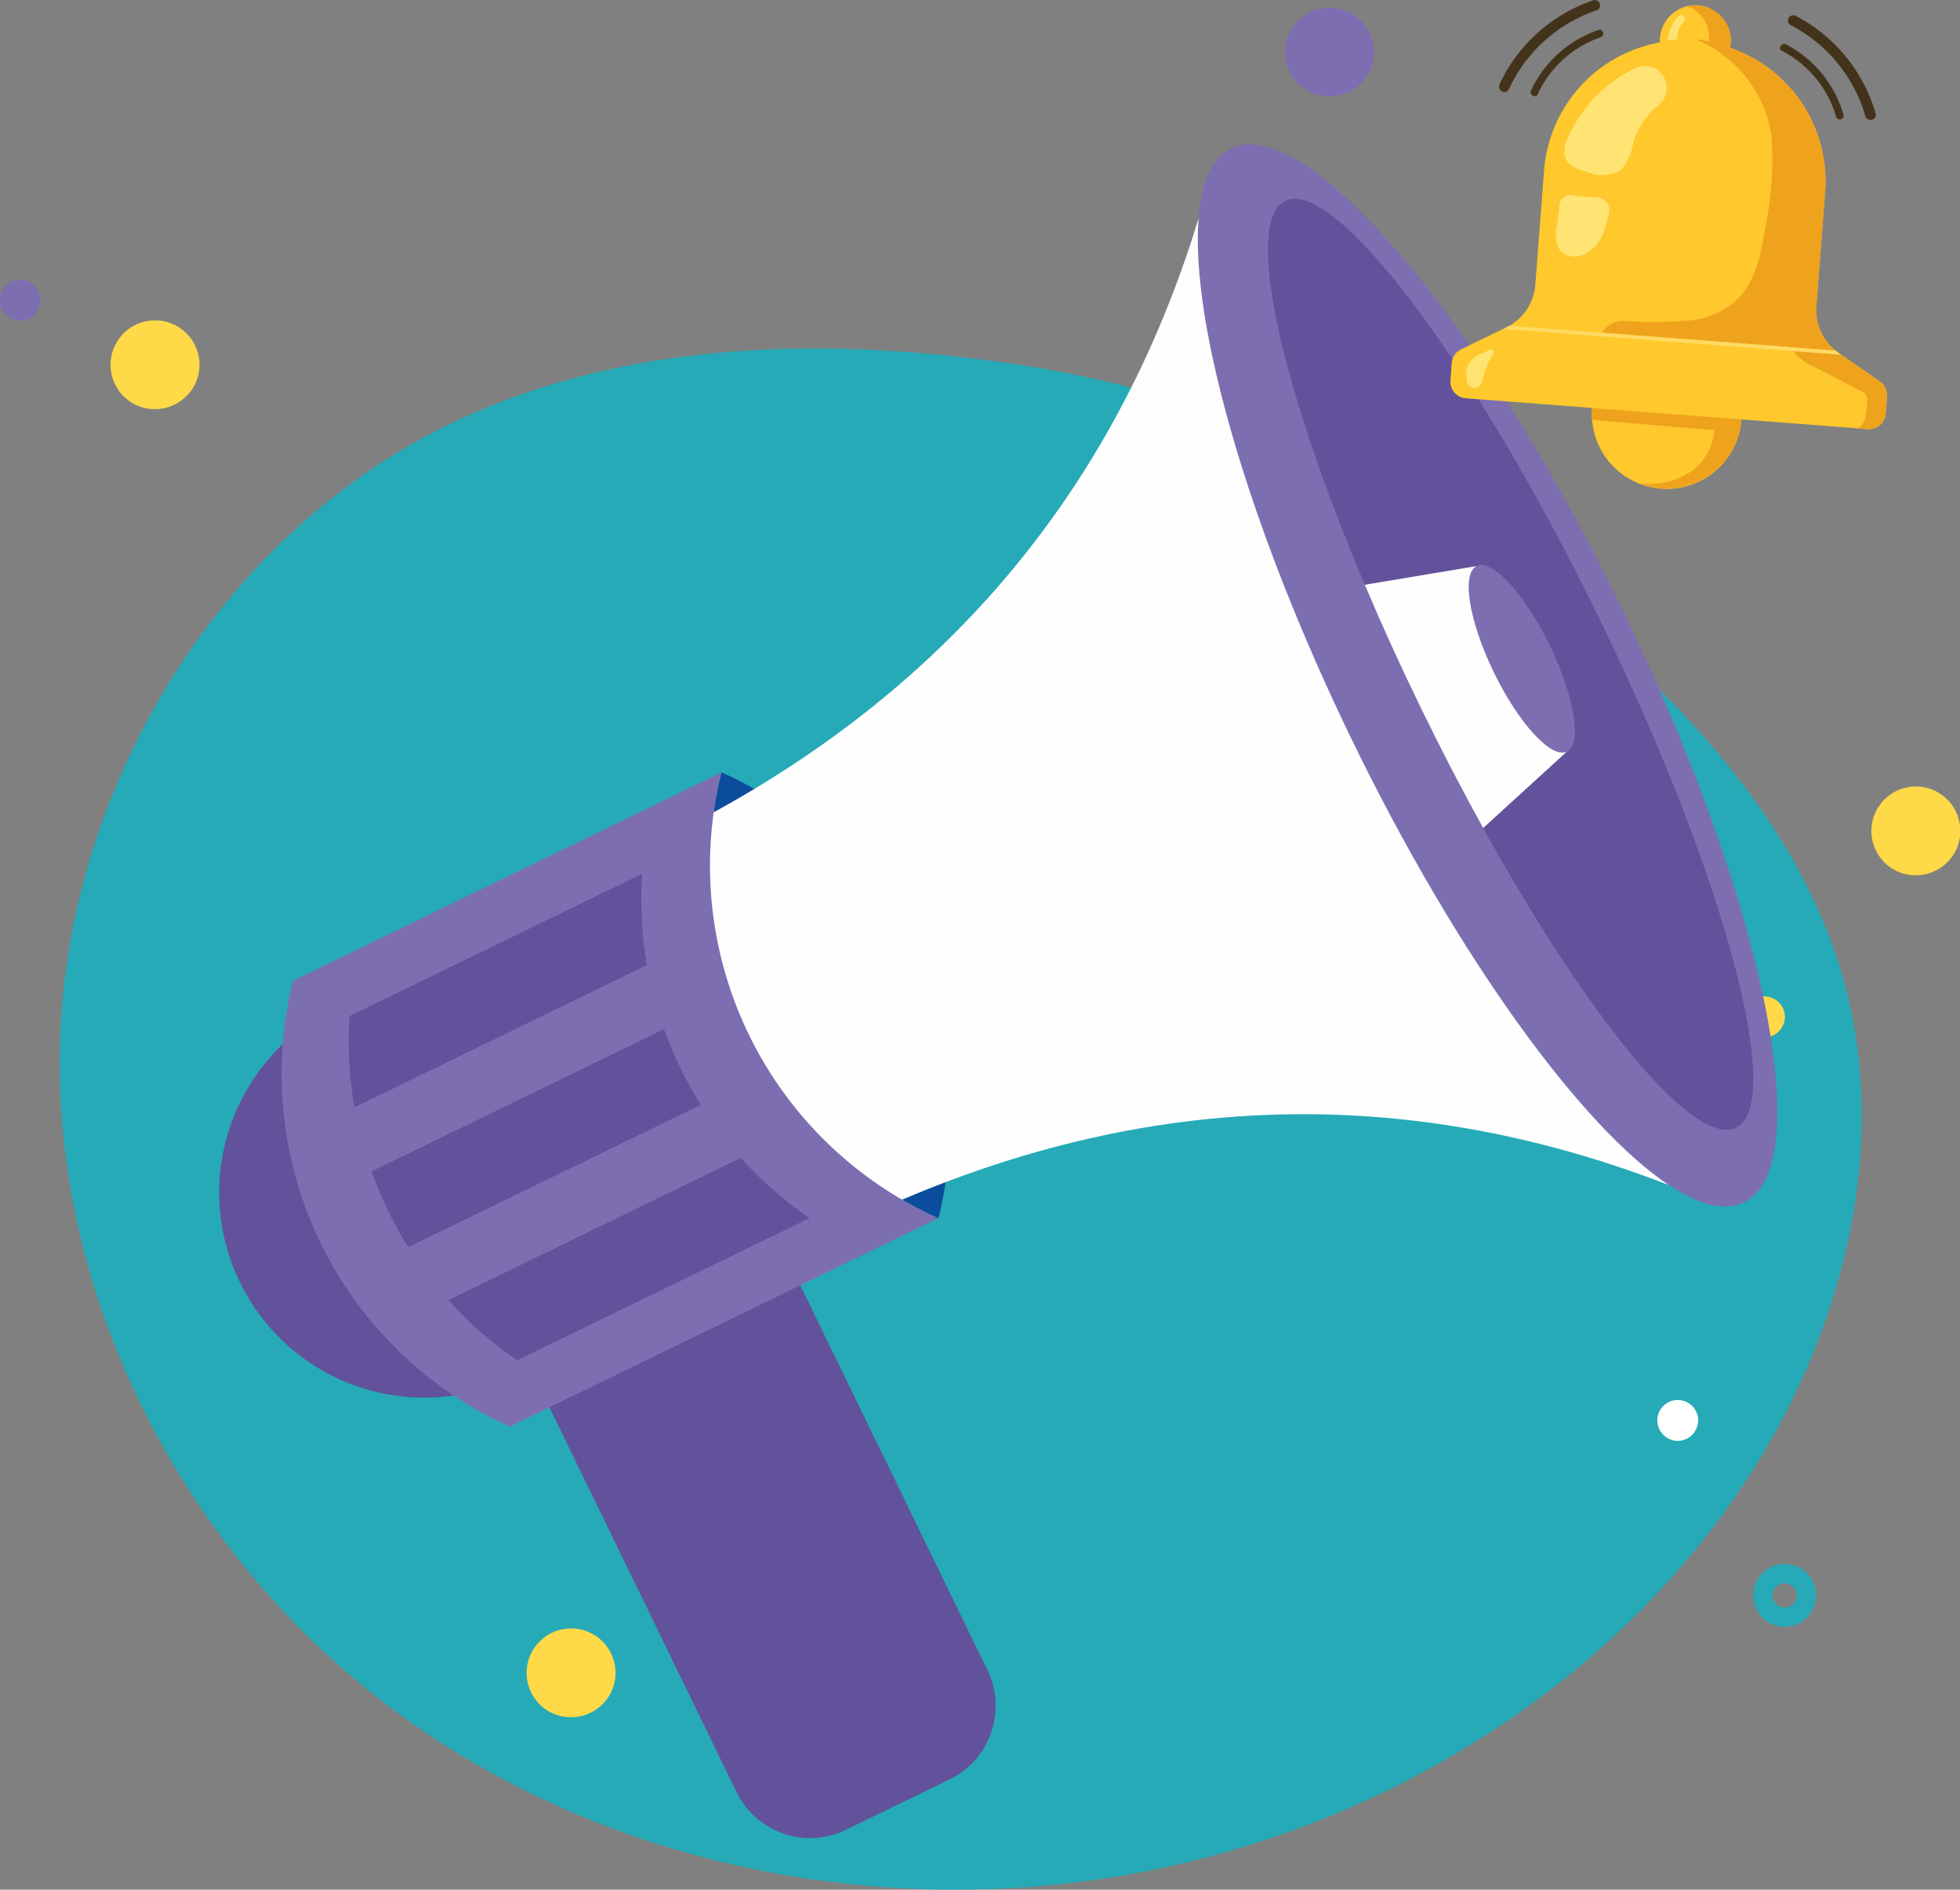 <svg xmlns="http://www.w3.org/2000/svg" width="151.991" height="146.556" viewBox="0 0 151.991 146.556">
  <rect x="0" y="0" width="151.991" height="146.556" fill="#808080" stroke="none"/>
  <g id="Grupo_1099525" data-name="Grupo 1099525" transform="translate(-934.004 -1402.973)">
    <path id="_12068" data-name="12068" d="M103.949,72.366C89.64,70.39,74.525,70.874,61.5,77.128,43.447,85.8,31.588,105.464,31.133,125.491s9.978,39.705,26.1,51.6S94.6,193.2,114.312,189.632c19.875-3.6,38.53-15.279,48.9-32.614,6.648-11.116,9.755-24.842,6.082-37.264-2.217-7.5-6.75-14.14-12.082-19.858A89.263,89.263,0,0,0,103.949,72.366Z" transform="translate(907.518 1358.667)" fill="#26aab7"/>
    <g id="Grupo_1099024" data-name="Grupo 1099024" transform="translate(883.14 1677.56) rotate(-90)">
      <path id="Trazado_873104" data-name="Trazado 873104" d="M149.557,395.548a1.582,1.582,0,1,0-.106-2.456A1.573,1.573,0,0,0,149.557,395.548Z" transform="translate(13.93 -213.31)" fill="#fff"/>
      <path id="Trazado_873105" data-name="Trazado 873105" d="M417.219,416a1.582,1.582,0,1,0-.105-2.456A1.573,1.573,0,0,0,417.219,416Z" transform="translate(-222.435 -227.035)" fill="#ffd947"/>
      <path id="Trazado_873106" data-name="Trazado 873106" d="M303.26,44.546a1.582,1.582,0,1,0-.106-2.456A1.573,1.573,0,0,0,303.26,44.546Z" transform="translate(-52.901 9.151)" fill="#7d6eb2"/>
      <path id="Trazado_873109" data-name="Trazado 873109" d="M339.452,404.413a3.448,3.448,0,1,0-1.687-4.918A3.468,3.468,0,0,0,339.452,404.413Z" transform="translate(-70.207 -247.255)" fill="#7d6eb2"/>
      <path id="Trazado_873110" data-name="Trazado 873110" d="M390.262,440.006a3.448,3.448,0,1,0-1.687-4.918A3.468,3.468,0,0,0,390.262,440.006Z" transform="translate(-181.42 -237.38)" fill="#ffd947"/>
      <path id="Trazado_873111" data-name="Trazado 873111" d="M176.115,56.142a3.448,3.448,0,1,0-1.687-4.918A3.468,3.468,0,0,0,176.115,56.142Z" transform="translate(-32.569 42.202)" fill="#ffd947"/>
      <path id="Trazado_873113" data-name="Trazado 873113" d="M321.56,66.974a3.448,3.448,0,1,0-1.687-4.918A3.468,3.468,0,0,0,321.56,66.974Z" transform="translate(-76.565 -0.895)" fill="#ffd947"/>
      <circle id="Elipse_11485" data-name="Elipse 11485" cx="1.689" cy="1.689" r="1.689" transform="translate(149.167 187.566)" fill="none" stroke="#26aab7" stroke-linecap="round" stroke-linejoin="round" stroke-width="1.5"/>
    </g>
    <g id="Grupo_1099494" data-name="Grupo 1099494" transform="translate(951 1339.533)">
      <g id="Grupo_1099479" data-name="Grupo 1099479" transform="translate(0 0.004)">
        <path id="Trazado_873612" data-name="Trazado 873612" d="M853.8,837.46c5.783-2.812,19.37,13.206,30.348,35.779s15.191,43.15,9.408,45.962-19.37-13.207-30.348-35.778-15.19-43.151-9.408-45.963" transform="translate(-775.32 -762.507)" fill="#7d6eb2" fill-rule="evenodd"/>
        <path id="Trazado_873613" data-name="Trazado 873613" d="M444.637,1417.955a30,30,0,0,0-16.823-34.587l-.008.013q-.2.8-.354,1.615a29.962,29.962,0,0,0,15.68,32.24q.733.379,1.487.718Z" transform="translate(-388.859 -1260.038)" fill="#0c4c9d" fill-rule="evenodd"/>
        <path id="Trazado_873614" data-name="Trazado 873614" d="M913.553,884.619c3.844-1.87,14.788,12.706,24.44,32.556s14.365,37.457,10.521,39.327-14.787-12.707-24.441-32.556-14.365-37.457-10.52-39.327" transform="translate(-830.887 -805.606)" fill="#62529b" fill-rule="evenodd"/>
        <path id="Trazado_873615" data-name="Trazado 873615" d="M363.566,981.131q33.314-17.556,66.736-4.614c-6.766-4.5-16.363-17.654-24.519-34.424s-12.578-32.44-11.94-40.541Q383.388,935.833,349.01,951.2Z" transform="translate(-317.895 -821.177)" fill="#fefefe" fill-rule="evenodd"/>
        <path id="Trazado_873616" data-name="Trazado 873616" d="M1087.5,1203.2c-1.2.582-.6,4.274,1.335,8.248s4.468,6.723,5.662,6.141.6-4.272-1.334-8.246-4.469-6.722-5.663-6.142" transform="translate(-989.984 -1095.865)" fill="#7d6eb2" fill-rule="evenodd"/>
        <path id="Trazado_873617" data-name="Trazado 873617" d="M1012.167,1218.381c-1.194.582-3.731-2.168-5.663-6.141s-2.531-7.666-1.335-8.247l-8.674,1.45c1.3,3.082,2.758,6.286,4.346,9.551s3.21,6.386,4.83,9.315Z" transform="translate(-907.655 -1096.655)" fill="#fefefe" fill-rule="evenodd"/>
        <path id="Trazado_873618" data-name="Trazado 873618" d="M22.872,1600.663a15.909,15.909,0,1,0-21.266-7.348,15.909,15.909,0,0,0,21.266,7.348" transform="translate(0 -1430.435)" fill="#62529b" fill-rule="evenodd"/>
        <path id="Trazado_873619" data-name="Trazado 873619" d="M237.254,1698.912l8.076-3.927a6.345,6.345,0,0,1,8.458,2.922l18.658,38.362a6.346,6.346,0,0,1-2.923,8.457l-8.076,3.927a6.344,6.344,0,0,1-8.458-2.924l-18.657-38.361a6.345,6.345,0,0,1,2.923-8.457" transform="translate(-212.862 -1543.295)" fill="#62529b" fill-rule="evenodd"/>
        <path id="Trazado_873620" data-name="Trazado 873620" d="M88.363,1383.515l-33.224,16.16a30,30,0,0,0,16.814,34.573l6.139-2.985,21.025-10.227,6.059-2.947q-.753-.339-1.487-.718a29.963,29.963,0,0,1-15.68-32.24q.155-.813.354-1.615" transform="translate(-49.416 -1260.172)" fill="#7d6eb2" fill-rule="evenodd"/>
        <path id="Trazado_873621" data-name="Trazado 873621" d="M213.236,1723.03l-10.763,5.235-3.224,1.568a29.823,29.823,0,0,0,5.337,4.667l.592-.287,3.863-1.88,15.593-7.583,1.738-.845.9-.44q-.893-.61-1.743-1.286-.577-.46-1.133-.948a29.807,29.807,0,0,1-2.46-2.433l-.312.152Z" transform="translate(-181.485 -1565.563)" fill="#62529b" fill-rule="evenodd"/>
        <path id="Trazado_873622" data-name="Trazado 873622" d="M135.279,1623.734l16.685-8.114,6.005-2.921a30.42,30.42,0,0,1-2.857-5.873l-6,2.921-16.685,8.114a30.476,30.476,0,0,0,2.856,5.873" transform="translate(-120.617 -1463.574)" fill="#62529b" fill-rule="evenodd"/>
        <path id="Trazado_873623" data-name="Trazado 873623" d="M127.134,1482.9l8.7-4.233a29.922,29.922,0,0,1-.394-3.436c-.028-.493-.042-.985-.046-1.477q-.007-1.087.064-2.168l-.9.441-17.331,8.429-4.455,2.166a29.806,29.806,0,0,0,.376,7.08Z" transform="translate(-102.659 -1340.387)" fill="#62529b" fill-rule="evenodd"/>
        <g id="Grupo_1099496" data-name="Grupo 1099496" transform="translate(95.478 63.436)">
          <g id="Grupo_1099497" data-name="Grupo 1099497">
            <path id="Trazado_873650" data-name="Trazado 873650" d="M224.074,600.786a5.81,5.81,0,1,1-11.586-.887l6.06-.707Z" transform="translate(-201.502 -568.259)" fill="#ffc82c"/>
            <path id="Trazado_873651" data-name="Trazado 873651" d="M33.855,38.349l-.1,1.324a1.3,1.3,0,0,1-1.4,1.2L1.2,38.486a1.3,1.3,0,0,1-1.2-1.4l.1-1.324a1.3,1.3,0,0,1,.729-1.072L4.1,33.1l.239-.116q.129-.063.253-.135a4.013,4.013,0,0,0,1.992-3.167l.679-8.868a10.932,10.932,0,0,1,8.986-9.927,2.747,2.747,0,1,1,5.435.416,10.934,10.934,0,0,1,7.369,11.18l-.679,8.868a4.013,4.013,0,0,0,1.487,3.434q.111.09.23.171l.219.151L33.3,37.179a1.3,1.3,0,0,1,.557,1.17" transform="translate(0 -7.596)" fill="#ffc82c"/>
            <path id="Trazado_873652" data-name="Trazado 873652" d="M245.695,83.034l-18.114-1.387a1.892,1.892,0,0,1,1.77-.908,31.946,31.946,0,0,0,4.636-.02,6.455,6.455,0,0,0,4-1.567c1.533-1.441,1.945-3.68,2.276-5.758a25.055,25.055,0,0,0,.442-7.209,9.69,9.69,0,0,0-5.865-7.3,10.322,10.322,0,0,1,2.682.671,10.934,10.934,0,0,1,7.369,11.18l-.679,8.868a4.012,4.012,0,0,0,1.487,3.434" transform="translate(-215.832 -55.842)" fill="#efa31d"/>
            <path id="Trazado_873653" data-name="Trazado 873653" d="M356.8,10.8a2.532,2.532,0,0,0-1.7-2.715,2.748,2.748,0,0,1,3.354,3.216Z" transform="translate(-336.76 -7.596)" fill="#efa31d"/>
            <path id="Trazado_873654" data-name="Trazado 873654" d="M517.887,517.912l-.1,1.324a1.3,1.3,0,0,1-1.4,1.2l-.777-.06a1.337,1.337,0,0,0,.625-1.043c.053-.334.095-.752.122-1.072a.739.739,0,0,0-.392-.716c-.971-.512-3.3-1.737-3.846-2a3.846,3.846,0,0,1-1.739-1.494l.028-.37,3.018.231a3.981,3.981,0,0,0,.468.442q.111.09.23.172l.219.151,2.987,2.068a1.3,1.3,0,0,1,.557,1.17" transform="translate(-484.032 -487.159)" fill="#efa31d"/>
            <path id="Trazado_873655" data-name="Trazado 873655" d="M105.652,491.493l-26.21-2.007.239-.116q.129-.063.253-.135L105.2,491.17q.111.09.23.172Z" transform="translate(-75.341 -463.978)" fill="#ffda64"/>
            <path id="Trazado_873656" data-name="Trazado 873656" d="M224.075,613.774a5.814,5.814,0,0,1-7.93,4.961,5.847,5.847,0,0,0,4.029-.923,4.281,4.281,0,0,0,1.792-3.205l-9.474-.791a5.841,5.841,0,0,1,0-.928Z" transform="translate(-201.503 -581.247)" fill="#efa31d"/>
            <path id="Trazado_873657" data-name="Trazado 873657" d="M178.728,100.031a1.71,1.71,0,0,0-2.237-.718,10.768,10.768,0,0,0-5.245,5.484,2.03,2.03,0,0,0-.181,1.449c.242.661,1.015.928,1.694,1.112a2.986,2.986,0,0,0,2.575-.1,3.94,3.94,0,0,0,1-2.169,6.015,6.015,0,0,1,1.966-2.907A1.712,1.712,0,0,0,178.728,100.031Z" transform="translate(-162.165 -94.026)" fill="#ffe473"/>
            <path id="Trazado_873658" data-name="Trazado 873658" d="M162.727,295.028a1.014,1.014,0,0,0-.93-1.258c-.592-.032-1.2-.057-1.717-.122a.883.883,0,0,0-1.2.945l-.2,1.456a2.413,2.413,0,0,0,.229,1.8,1.547,1.547,0,0,0,1.651.439,2.786,2.786,0,0,0,1.614-1.488,11.344,11.344,0,0,0,.549-1.775" transform="translate(-150.431 -278.462)" fill="#ffe473"/>
            <path id="Trazado_873659" data-name="Trazado 873659" d="M26.628,525.569a.234.234,0,0,0-.306-.326l-.61.3a1.655,1.655,0,0,0-1.116,1.941c0,.046,0,.094,0,.143a.6.6,0,0,0,1.191.066,6.744,6.744,0,0,1,.836-2.125" transform="translate(-23.326 -498.103)" fill="#ffe473"/>
            <path id="Trazado_873660" data-name="Trazado 873660" d="M326.8,24.228a2.79,2.79,0,0,1,.872-1.947.274.274,0,0,1,.446.194.345.345,0,0,1-.089.256,2.2,2.2,0,0,0-.532,1.4h-.019a3.267,3.267,0,0,0-.634.088Z" transform="translate(-309.926 -21.072)" fill="#ffe473"/>
            <path id="Trazado_873661" data-name="Trazado 873661" d="M120.99,49.545a8.4,8.4,0,0,1,4.913-4.43.3.3,0,0,0-.158-.572,8.976,8.976,0,0,0-5.267,4.7c-.169.34.342.641.512.3" transform="translate(-114.226 -42.232)" fill="#44331b"/>
            <path id="Trazado_873662" data-name="Trazado 873662" d="M73.792,6.932A11.6,11.6,0,0,1,80.585.808a.41.41,0,0,0-.218-.79,12.391,12.391,0,0,0-7.283,6.5c-.234.471.473.887.708.414" transform="translate(-69.267 0)" fill="#44331b"/>
            <path id="Trazado_873663" data-name="Trazado 873663" d="M500.071,71.436a8.984,8.984,0,0,0-4.472-5.465c-.344-.158-.646.352-.3.512a8.4,8.4,0,0,1,4.2,5.111c.115.362.688.207.572-.158" transform="translate(-469.585 -62.537)" fill="#44331b"/>
            <path id="Trazado_873664" data-name="Trazado 873664" d="M513.821,30.616a12.4,12.4,0,0,0-6.183-7.556.423.423,0,0,0-.561.147.413.413,0,0,0,.147.561,11.589,11.589,0,0,1,5.806,7.066c.159.5.951.287.79-.218" transform="translate(-480.85 -21.824)" fill="#44331b"/>
          </g>
        </g>
      </g>
    </g>
  </g>
</svg>
